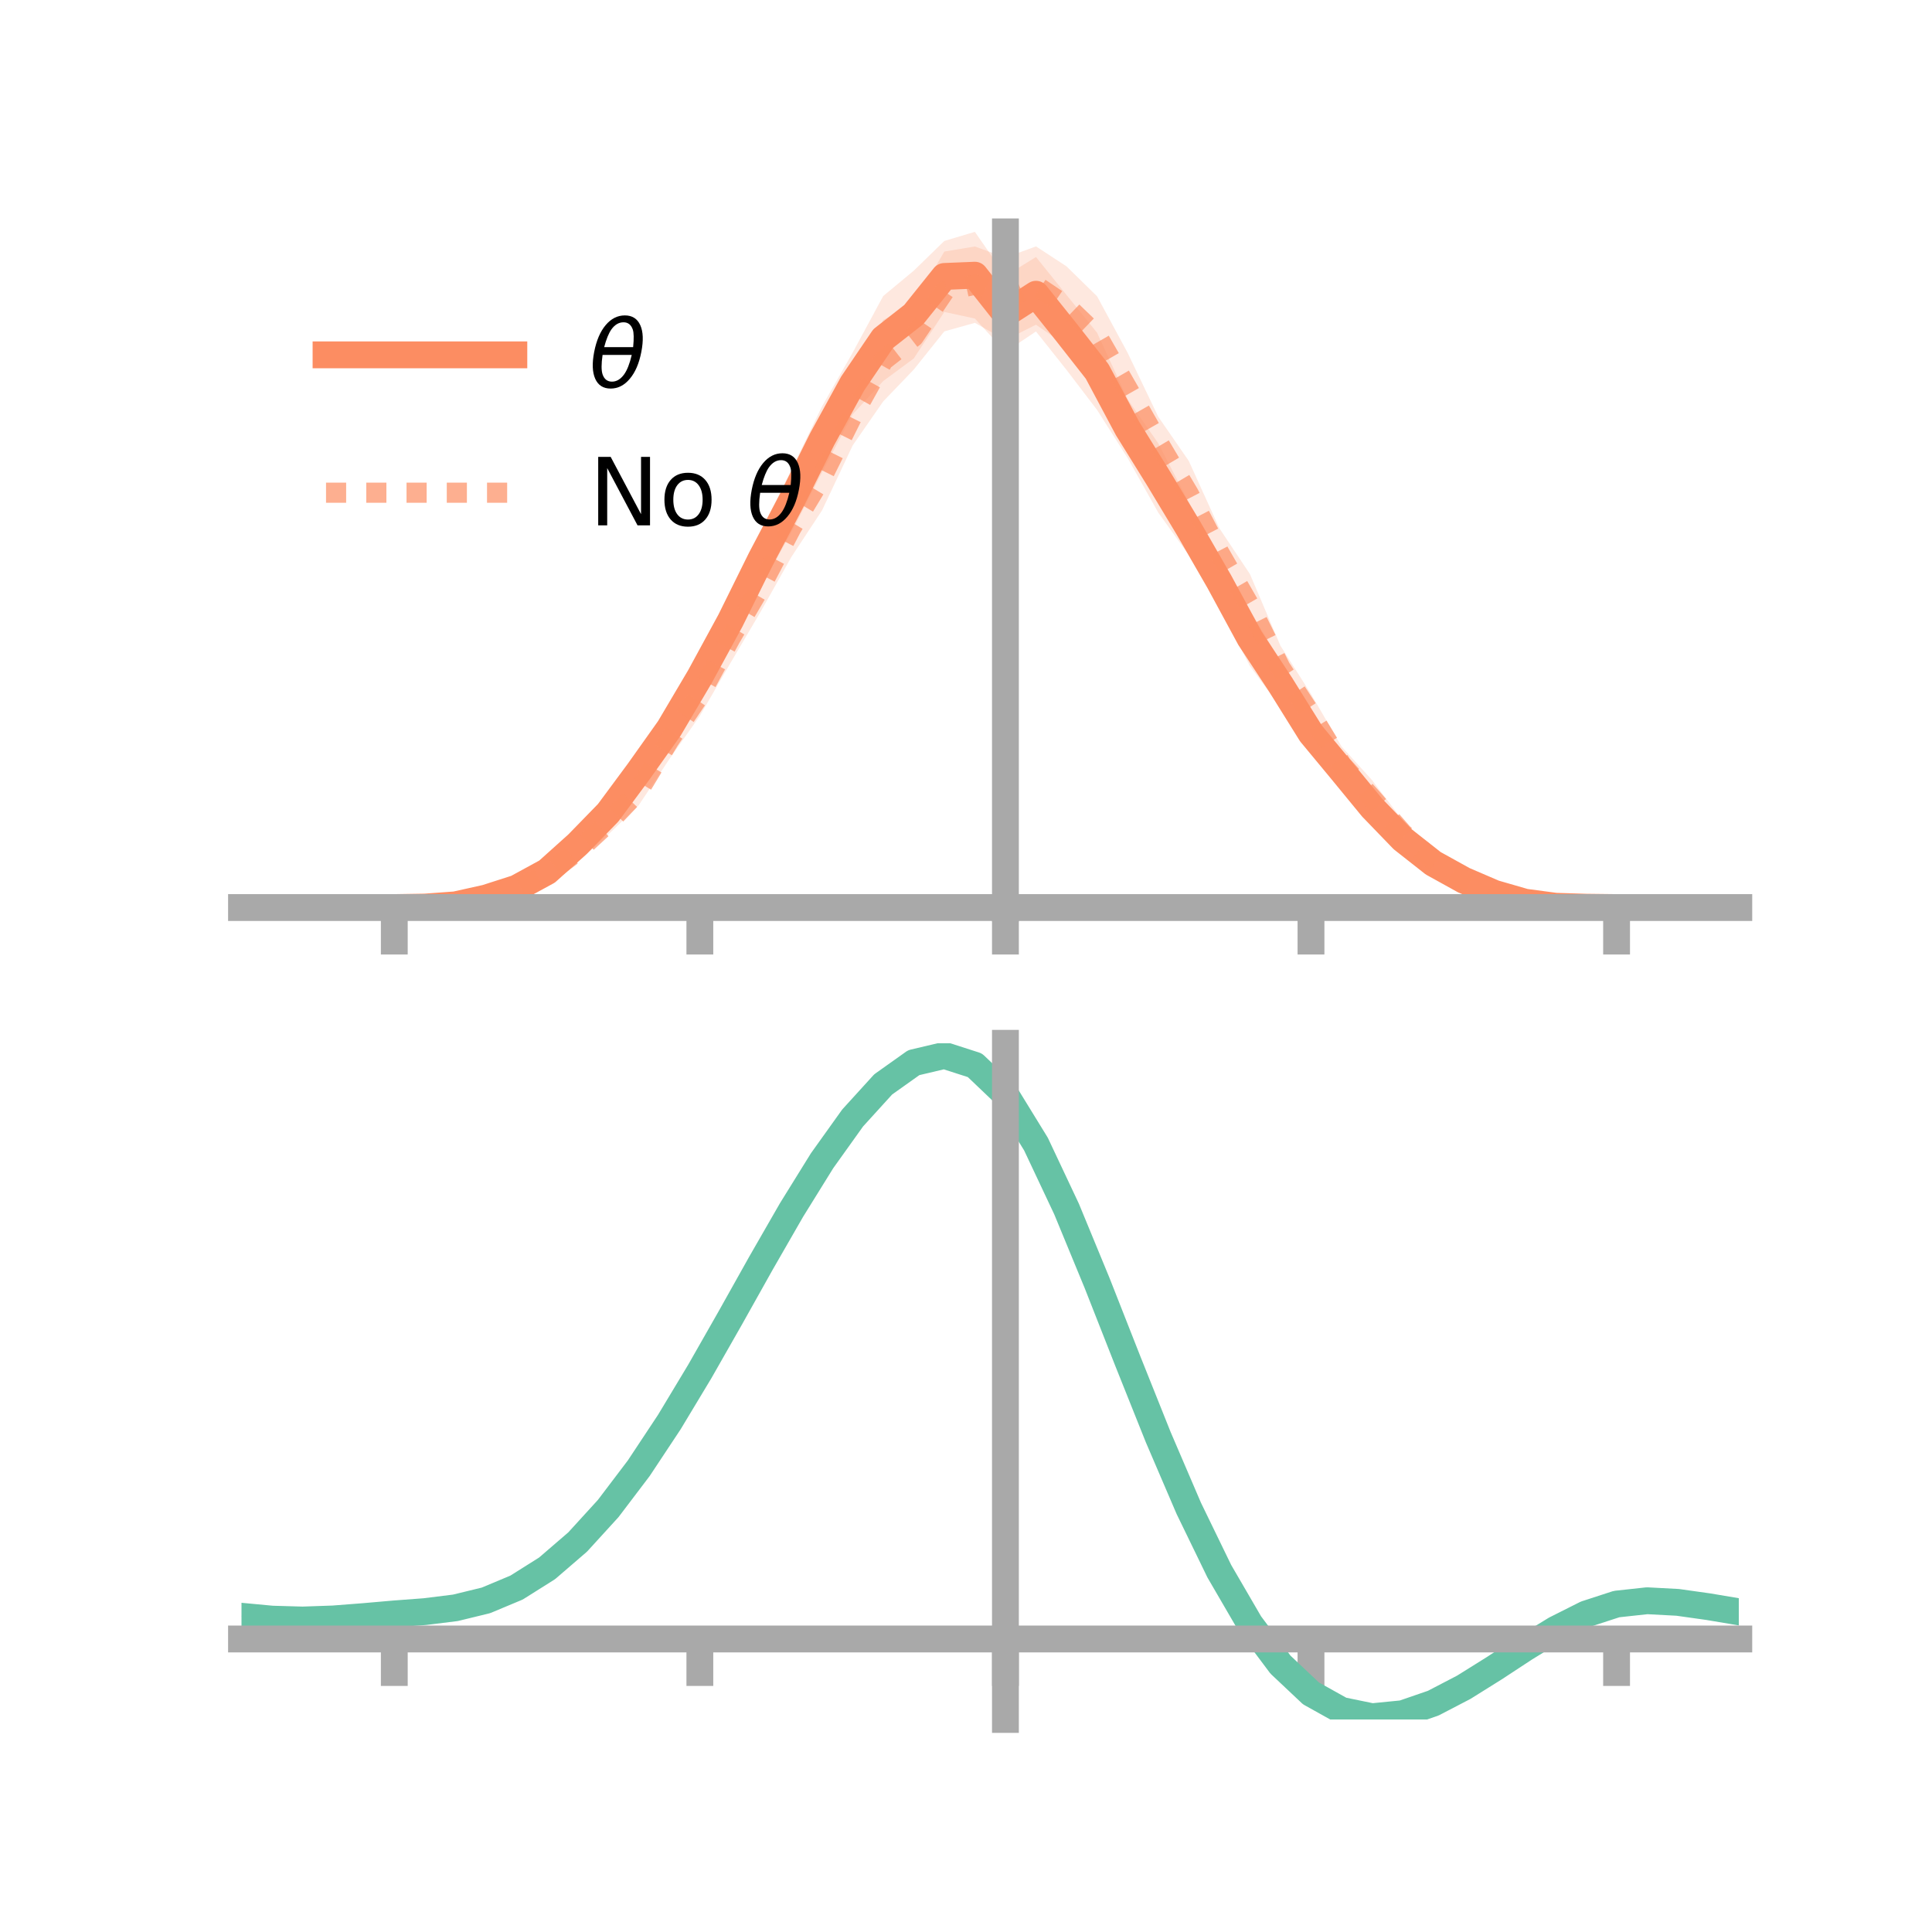 <?xml version="1.0" encoding="utf-8" standalone="no"?>
<!DOCTYPE svg PUBLIC "-//W3C//DTD SVG 1.1//EN"
  "http://www.w3.org/Graphics/SVG/1.1/DTD/svg11.dtd">
<!-- Created with matplotlib (https://matplotlib.org/) -->
<svg height="144pt" version="1.1" viewBox="0 0 144 144" width="144pt" xmlns="http://www.w3.org/2000/svg" xmlns:xlink="http://www.w3.org/1999/xlink">
 <defs>
  <style type="text/css">*{stroke-linecap:butt;stroke-linejoin:round;}</style>
 </defs>
 <g id="figure_1">
  <g id="patch_1">
   <path d="M 0 144 
L 144 144 
L 144 0 
L 0 0 
z
" style="fill:none;"/>
  </g>
  <g id="axes_1">
   <g id="patch_2">
    <path d="M 18 67.68 
L 129.6 67.68 
L 129.6 17.28 
L 18 17.28 
z
" style="fill:none;"/>
   </g>
   <g id="PolyCollection_1">
    <path clip-path="url(#p4561289956)" d="M 18 67.645 
L 18 67.645 
L 20.278 67.645 
L 22.555 67.645 
L 24.833 67.645 
L 27.11 67.645 
L 29.388 67.643 
L 31.665 67.555 
L 33.943 67.303 
L 36.22 66.7 
L 38.498 65.833 
L 40.776 64.327 
L 43.053 62.058 
L 45.331 59.59 
L 47.608 56.354 
L 49.886 52.806 
L 52.163 48.549 
L 54.441 44.188 
L 56.718 39.592 
L 58.996 34.987 
L 61.273 30.286 
L 63.551 26.287 
L 65.829 22.065 
L 68.106 20.175 
L 70.384 17.959 
L 72.661 17.28 
L 74.939 20.563 
L 77.216 19.156 
L 79.494 21.984 
L 81.771 24.802 
L 84.049 29.761 
L 86.327 33.04 
L 88.604 37.43 
L 90.882 41.483 
L 93.159 45.48 
L 95.437 49.313 
L 97.714 53.188 
L 99.992 56.149 
L 102.269 58.955 
L 104.547 61.689 
L 106.824 63.616 
L 109.102 65.03 
L 111.38 66.177 
L 113.657 66.984 
L 115.935 67.437 
L 118.212 67.556 
L 120.49 67.645 
L 122.767 67.645 
L 125.045 67.645 
L 127.322 67.645 
L 129.6 67.645 
L 129.6 67.645 
L 129.6 67.645 
L 127.322 67.645 
L 125.045 67.645 
L 122.767 67.645 
L 120.49 67.645 
L 118.212 67.68 
L 115.935 67.654 
L 113.657 67.5 
L 111.38 66.991 
L 109.102 66.179 
L 106.824 65.071 
L 104.547 63.416 
L 102.269 61.43 
L 99.992 58.689 
L 97.714 56.152 
L 95.437 52.718 
L 93.159 49.639 
L 90.882 45.231 
L 88.604 41.371 
L 86.327 38.201 
L 84.049 34.139 
L 81.771 30.555 
L 79.494 27.572 
L 77.216 24.705 
L 74.939 26.23 
L 72.661 23.741 
L 70.384 23.25 
L 68.106 26.718 
L 65.829 28.401 
L 63.551 30.888 
L 61.273 35.197 
L 58.996 39.66 
L 56.718 43.713 
L 54.441 48.325 
L 52.163 52.335 
L 49.886 55.78 
L 47.608 58.648 
L 45.331 61.563 
L 43.053 63.774 
L 40.776 65.598 
L 38.498 66.576 
L 36.22 67.171 
L 33.943 67.58 
L 31.665 67.66 
L 29.388 67.647 
L 27.11 67.645 
L 24.833 67.645 
L 22.555 67.645 
L 20.278 67.645 
L 18 67.645 
z
" style="fill:#fc8d62;fill-opacity:0.2;"/>
   </g>
   <g id="PolyCollection_2">
    <path clip-path="url(#p4561289956)" d="M 18 67.645 
L 18 67.645 
L 20.278 67.645 
L 22.555 67.645 
L 24.833 67.645 
L 27.11 67.645 
L 29.388 67.645 
L 31.665 67.545 
L 33.943 67.278 
L 36.22 66.766 
L 38.498 65.878 
L 40.776 64.512 
L 43.053 62.583 
L 45.331 60.447 
L 47.608 57.843 
L 49.886 53.734 
L 52.163 50.232 
L 54.441 45.728 
L 56.718 41.829 
L 58.996 37.176 
L 61.273 33.075 
L 63.551 28.772 
L 65.829 23.844 
L 68.106 22.671 
L 70.384 18.75 
L 72.661 18.371 
L 74.939 19.199 
L 77.216 18.363 
L 79.494 19.856 
L 81.771 22.086 
L 84.049 26.301 
L 86.327 31.058 
L 88.604 34.355 
L 90.882 39.373 
L 93.159 42.782 
L 95.437 48.127 
L 97.714 51.726 
L 99.992 55.642 
L 102.269 58.151 
L 104.547 61.148 
L 106.824 63.385 
L 109.102 65.128 
L 111.38 66.367 
L 113.657 66.931 
L 115.935 67.428 
L 118.212 67.621 
L 120.49 67.645 
L 122.767 67.645 
L 125.045 67.645 
L 127.322 67.645 
L 129.6 67.645 
L 129.6 67.645 
L 129.6 67.645 
L 127.322 67.645 
L 125.045 67.645 
L 122.767 67.645 
L 120.49 67.645 
L 118.212 67.666 
L 115.935 67.649 
L 113.657 67.454 
L 111.38 66.968 
L 109.102 66.143 
L 106.824 64.902 
L 104.547 63.074 
L 102.269 60.854 
L 99.992 58.339 
L 97.714 54.772 
L 95.437 51.407 
L 93.159 47.531 
L 90.882 43.015 
L 88.604 39.26 
L 86.327 34.873 
L 84.049 31.632 
L 81.771 27.942 
L 79.494 25.782 
L 77.216 24.202 
L 74.939 25.348 
L 72.661 24.064 
L 70.384 24.699 
L 68.106 27.548 
L 65.829 29.92 
L 63.551 33.203 
L 61.273 38.038 
L 58.996 41.494 
L 56.718 45.55 
L 54.441 49.421 
L 52.163 53.355 
L 49.886 56.586 
L 47.608 60.018 
L 45.331 62.203 
L 43.053 64.26 
L 40.776 65.816 
L 38.498 66.664 
L 36.22 67.303 
L 33.943 67.574 
L 31.665 67.652 
L 29.388 67.646 
L 27.11 67.645 
L 24.833 67.645 
L 22.555 67.645 
L 20.278 67.645 
L 18 67.645 
z
" style="fill:#fc8d62;fill-opacity:0.2;"/>
   </g>
   <g id="matplotlib.axis_1">
    <g id="xtick_1">
     <g id="line2d_1">
      <defs>
       <path d="M 0 0 
L 0 3.5 
" id="md5e29445c5" style="stroke:#a9a9a9;stroke-width:2;"/>
      </defs>
      <g>
       <use style="fill:#a9a9a9;stroke:#a9a9a9;stroke-width:2;" x="29.388" xlink:href="#md5e29445c5" y="67.645"/>
      </g>
     </g>
    </g>
    <g id="xtick_2">
     <g id="line2d_2">
      <g>
       <use style="fill:#a9a9a9;stroke:#a9a9a9;stroke-width:2;" x="52.163" xlink:href="#md5e29445c5" y="67.645"/>
      </g>
     </g>
    </g>
    <g id="xtick_3">
     <g id="line2d_3">
      <g>
       <use style="fill:#a9a9a9;stroke:#a9a9a9;stroke-width:2;" x="74.939" xlink:href="#md5e29445c5" y="67.645"/>
      </g>
     </g>
    </g>
    <g id="xtick_4">
     <g id="line2d_4">
      <g>
       <use style="fill:#a9a9a9;stroke:#a9a9a9;stroke-width:2;" x="97.714" xlink:href="#md5e29445c5" y="67.645"/>
      </g>
     </g>
    </g>
    <g id="xtick_5">
     <g id="line2d_5">
      <g>
       <use style="fill:#a9a9a9;stroke:#a9a9a9;stroke-width:2;" x="120.49" xlink:href="#md5e29445c5" y="67.645"/>
      </g>
     </g>
    </g>
   </g>
   <g id="matplotlib.axis_2"/>
   <g id="line2d_6">
    <path clip-path="url(#p4561289956)" d="M 18 67.645 
L 20.278 67.645 
L 22.555 67.645 
L 24.833 67.645 
L 27.11 67.645 
L 29.388 67.645 
L 31.665 67.608 
L 33.943 67.442 
L 36.22 66.936 
L 38.498 66.205 
L 40.776 64.962 
L 43.053 62.916 
L 45.331 60.577 
L 47.608 57.501 
L 49.886 54.293 
L 52.163 50.442 
L 54.441 46.257 
L 56.718 41.652 
L 58.996 37.323 
L 61.273 32.741 
L 63.551 28.588 
L 65.829 25.233 
L 68.106 23.447 
L 70.384 20.605 
L 72.661 20.511 
L 74.939 23.396 
L 77.216 21.931 
L 79.494 24.778 
L 81.771 27.679 
L 84.049 31.95 
L 86.327 35.62 
L 88.604 39.401 
L 90.882 43.357 
L 93.159 47.559 
L 95.437 51.016 
L 97.714 54.67 
L 99.992 57.419 
L 102.269 60.193 
L 104.547 62.552 
L 106.824 64.344 
L 109.102 65.605 
L 111.38 66.584 
L 113.657 67.242 
L 115.935 67.546 
L 118.212 67.618 
L 120.49 67.645 
L 122.767 67.645 
L 125.045 67.645 
L 127.322 67.645 
L 129.6 67.645 
" style="fill:none;stroke:#fc8d62;stroke-linecap:square;stroke-width:2;"/>
   </g>
   <g id="line2d_7">
    <path clip-path="url(#p4561289956)" d="M 18 67.645 
L 20.278 67.645 
L 22.555 67.645 
L 24.833 67.645 
L 27.11 67.645 
L 29.388 67.645 
L 31.665 67.599 
L 33.943 67.426 
L 36.22 67.034 
L 38.498 66.271 
L 40.776 65.164 
L 43.053 63.422 
L 45.331 61.325 
L 47.608 58.93 
L 49.886 55.16 
L 52.163 51.793 
L 54.441 47.575 
L 56.718 43.689 
L 58.996 39.335 
L 61.273 35.557 
L 63.551 30.987 
L 65.829 26.882 
L 68.106 25.11 
L 70.384 21.725 
L 72.661 21.217 
L 74.939 22.273 
L 77.216 21.282 
L 79.494 22.819 
L 81.771 25.014 
L 84.049 28.967 
L 86.327 32.966 
L 88.604 36.808 
L 90.882 41.194 
L 93.159 45.157 
L 95.437 49.767 
L 97.714 53.249 
L 99.992 56.991 
L 102.269 59.503 
L 104.547 62.111 
L 106.824 64.144 
L 109.102 65.635 
L 111.38 66.667 
L 113.657 67.193 
L 115.935 67.538 
L 118.212 67.643 
L 120.49 67.645 
L 122.767 67.645 
L 125.045 67.645 
L 127.322 67.645 
L 129.6 67.645 
" style="fill:none;stroke:#fc8d62;stroke-dasharray:1.5,1.5;stroke-dashoffset:0;stroke-opacity:0.7;stroke-width:1.5;"/>
   </g>
   <g id="patch_3">
    <path d="M 74.939 67.68 
L 74.939 17.28 
" style="fill:none;stroke:#a9a9a9;stroke-linecap:square;stroke-linejoin:miter;stroke-width:2;"/>
   </g>
   <g id="patch_4">
    <path d="M 129.6 67.68 
L 129.6 17.28 
" style="fill:none;"/>
   </g>
   <g id="patch_5">
    <path d="M 18 67.645 
L 129.6 67.645 
" style="fill:none;stroke:#a9a9a9;stroke-linecap:square;stroke-linejoin:miter;stroke-width:2;"/>
   </g>
   <g id="patch_6">
    <path d="M 18 17.28 
L 129.6 17.28 
" style="fill:none;"/>
   </g>
   <g id="legend_1">
    <g id="line2d_8">
     <path d="M 24.3 26.449 
L 38.3 26.449 
" style="fill:none;stroke:#fc8d62;stroke-linecap:square;stroke-width:2;"/>
    </g>
    <g id="line2d_9"/>
    <g id="text_1">
     <!-- $\theta$ -->
     <g transform="translate(43.9 28.899)scale(0.07 -0.07)">
      <defs>
       <path d="M 45.516 34.672 
L 14.453 34.672 
Q 12.359 20.062 14.5 13.875 
Q 17.188 6.25 24.469 6.25 
Q 31.781 6.25 37.359 13.922 
Q 42.234 20.656 45.516 34.672 
z
M 47.016 42.969 
Q 48.344 56.844 46.625 61.719 
Q 43.953 69.438 36.766 69.438 
Q 29.297 69.438 23.828 61.812 
Q 19.531 55.672 16.156 42.969 
z
M 38.188 76.766 
Q 49.906 76.766 54.594 66.406 
Q 59.281 56.109 55.719 37.844 
Q 52.203 19.625 43.453 9.281 
Q 34.766 -1.125 23.047 -1.125 
Q 11.281 -1.125 6.641 9.281 
Q 2 19.625 5.516 37.844 
Q 9.078 56.109 17.719 66.406 
Q 26.422 76.766 38.188 76.766 
z
" id="DejaVuSans-Oblique-952"/>
      </defs>
      <use transform="translate(0 0.234)" xlink:href="#DejaVuSans-Oblique-952"/>
     </g>
    </g>
    <g id="line2d_10">
     <path d="M 24.3 36.724 
L 38.3 36.724 
" style="fill:none;stroke:#fc8d62;stroke-dasharray:1.5,1.5;stroke-dashoffset:0;stroke-opacity:0.7;stroke-width:1.5;"/>
    </g>
    <g id="line2d_11"/>
    <g id="text_2">
     <!-- No $\theta$ -->
     <g transform="translate(43.9 39.174)scale(0.07 -0.07)">
      <defs>
       <path d="M 9.812 72.906 
L 23.094 72.906 
L 55.422 11.922 
L 55.422 72.906 
L 64.984 72.906 
L 64.984 0 
L 51.703 0 
L 19.391 60.984 
L 19.391 0 
L 9.812 0 
z
" id="DejaVuSans-78"/>
       <path d="M 30.609 48.391 
Q 23.391 48.391 19.188 42.75 
Q 14.984 37.109 14.984 27.297 
Q 14.984 17.484 19.156 11.844 
Q 23.344 6.203 30.609 6.203 
Q 37.797 6.203 41.984 11.859 
Q 46.188 17.531 46.188 27.297 
Q 46.188 37.016 41.984 42.703 
Q 37.797 48.391 30.609 48.391 
z
M 30.609 56 
Q 42.328 56 49.016 48.375 
Q 55.719 40.766 55.719 27.297 
Q 55.719 13.875 49.016 6.219 
Q 42.328 -1.422 30.609 -1.422 
Q 18.844 -1.422 12.172 6.219 
Q 5.516 13.875 5.516 27.297 
Q 5.516 40.766 12.172 48.375 
Q 18.844 56 30.609 56 
z
" id="DejaVuSans-111"/>
       <path id="DejaVuSans-32"/>
      </defs>
      <use transform="translate(0 0.234)" xlink:href="#DejaVuSans-78"/>
      <use transform="translate(74.805 0.234)" xlink:href="#DejaVuSans-111"/>
      <use transform="translate(135.986 0.234)" xlink:href="#DejaVuSans-32"/>
      <use transform="translate(167.773 0.234)" xlink:href="#DejaVuSans-Oblique-952"/>
     </g>
    </g>
   </g>
  </g>
  <g id="axes_2">
   <g id="patch_7">
    <path d="M 18 128.16 
L 129.6 128.16 
L 129.6 77.76 
L 18 77.76 
z
" style="fill:none;"/>
   </g>
   <g id="PolyCollection_3">
    <path clip-path="url(#p6ffbd2456e)" d="M 18 120.506 
L 18 120.428 
L 20.278 120.651 
L 22.555 120.716 
L 24.833 120.631 
L 27.11 120.445 
L 29.388 120.239 
L 31.665 120.061 
L 33.943 119.774 
L 36.22 119.213 
L 38.498 118.252 
L 40.776 116.798 
L 43.053 114.8 
L 45.331 112.249 
L 47.608 109.18 
L 49.886 105.659 
L 52.163 101.789 
L 54.441 97.7 
L 56.718 93.545 
L 58.996 89.499 
L 61.273 85.752 
L 63.551 82.502 
L 65.829 79.953 
L 68.106 78.306 
L 70.384 77.76 
L 72.661 78.505 
L 74.939 80.709 
L 77.216 84.465 
L 79.494 89.367 
L 81.771 94.965 
L 84.049 100.837 
L 86.327 106.618 
L 88.604 112.007 
L 90.882 116.769 
L 93.159 120.74 
L 95.437 123.825 
L 97.714 125.994 
L 99.992 127.276 
L 102.269 127.75 
L 104.547 127.531 
L 106.824 126.76 
L 109.102 125.592 
L 111.38 124.191 
L 113.657 122.722 
L 115.935 121.344 
L 118.212 120.211 
L 120.49 119.474 
L 122.767 119.23 
L 125.045 119.356 
L 127.322 119.688 
L 129.6 120.082 
L 129.6 120.186 
L 129.6 120.186 
L 127.322 119.817 
L 125.045 119.505 
L 122.767 119.391 
L 120.49 119.641 
L 118.212 120.386 
L 115.935 121.543 
L 113.657 122.962 
L 111.38 124.48 
L 109.102 125.927 
L 106.824 127.131 
L 104.547 127.927 
L 102.269 128.16 
L 99.992 127.698 
L 97.714 126.437 
L 95.437 124.315 
L 93.159 121.312 
L 90.882 117.457 
L 88.604 112.839 
L 86.327 107.613 
L 84.049 102.001 
L 81.771 96.296 
L 79.494 90.853 
L 77.216 86.084 
L 74.939 82.431 
L 72.661 80.292 
L 70.384 79.573 
L 68.106 80.103 
L 65.829 81.694 
L 63.551 84.151 
L 61.273 87.277 
L 58.996 90.874 
L 56.718 94.751 
L 54.441 98.726 
L 52.163 102.635 
L 49.886 106.33 
L 47.608 109.691 
L 45.331 112.624 
L 43.053 115.068 
L 40.776 116.995 
L 38.498 118.409 
L 36.22 119.352 
L 33.943 119.903 
L 31.665 120.18 
L 29.388 120.346 
L 27.11 120.537 
L 24.833 120.704 
L 22.555 120.775 
L 20.278 120.711 
L 18 120.506 
z
" style="fill:#66c2a5;fill-opacity:0.2;"/>
   </g>
   <g id="matplotlib.axis_3">
    <g id="xtick_6">
     <g id="line2d_12">
      <g>
       <use style="fill:#a9a9a9;stroke:#a9a9a9;stroke-width:2;" x="29.388" xlink:href="#md5e29445c5" y="122.159"/>
      </g>
     </g>
    </g>
    <g id="xtick_7">
     <g id="line2d_13">
      <g>
       <use style="fill:#a9a9a9;stroke:#a9a9a9;stroke-width:2;" x="52.163" xlink:href="#md5e29445c5" y="122.159"/>
      </g>
     </g>
    </g>
    <g id="xtick_8">
     <g id="line2d_14">
      <g>
       <use style="fill:#a9a9a9;stroke:#a9a9a9;stroke-width:2;" x="74.939" xlink:href="#md5e29445c5" y="122.159"/>
      </g>
     </g>
    </g>
    <g id="xtick_9">
     <g id="line2d_15">
      <g>
       <use style="fill:#a9a9a9;stroke:#a9a9a9;stroke-width:2;" x="97.714" xlink:href="#md5e29445c5" y="122.159"/>
      </g>
     </g>
    </g>
    <g id="xtick_10">
     <g id="line2d_16">
      <g>
       <use style="fill:#a9a9a9;stroke:#a9a9a9;stroke-width:2;" x="120.49" xlink:href="#md5e29445c5" y="122.159"/>
      </g>
     </g>
    </g>
   </g>
   <g id="matplotlib.axis_4"/>
   <g id="line2d_17">
    <path clip-path="url(#p6ffbd2456e)" d="M 18 120.467 
L 20.278 120.681 
L 22.555 120.746 
L 24.833 120.667 
L 27.11 120.491 
L 29.388 120.292 
L 31.665 120.121 
L 33.943 119.838 
L 36.22 119.283 
L 38.498 118.33 
L 40.776 116.896 
L 43.053 114.934 
L 45.331 112.437 
L 47.608 109.435 
L 49.886 105.995 
L 52.163 102.212 
L 54.441 98.213 
L 56.718 94.148 
L 58.996 90.186 
L 61.273 86.514 
L 63.551 83.327 
L 65.829 80.823 
L 68.106 79.205 
L 70.384 78.666 
L 72.661 79.398 
L 74.939 81.57 
L 77.216 85.274 
L 79.494 90.11 
L 81.771 95.63 
L 84.049 101.419 
L 86.327 107.116 
L 88.604 112.423 
L 90.882 117.113 
L 93.159 121.026 
L 95.437 124.07 
L 97.714 126.216 
L 99.992 127.487 
L 102.269 127.955 
L 104.547 127.729 
L 106.824 126.945 
L 109.102 125.759 
L 111.38 124.336 
L 113.657 122.842 
L 115.935 121.444 
L 118.212 120.299 
L 120.49 119.558 
L 122.767 119.31 
L 125.045 119.431 
L 127.322 119.752 
L 129.6 120.134 
" style="fill:none;stroke:#66c2a5;stroke-linecap:square;stroke-width:2;"/>
   </g>
   <g id="patch_8">
    <path d="M 74.939 128.16 
L 74.939 77.76 
" style="fill:none;stroke:#a9a9a9;stroke-linecap:square;stroke-linejoin:miter;stroke-width:2;"/>
   </g>
   <g id="patch_9">
    <path d="M 129.6 128.16 
L 129.6 77.76 
" style="fill:none;"/>
   </g>
   <g id="patch_10">
    <path d="M 18 122.159 
L 129.6 122.159 
" style="fill:none;stroke:#a9a9a9;stroke-linecap:square;stroke-linejoin:miter;stroke-width:2;"/>
   </g>
   <g id="patch_11">
    <path d="M 18 77.76 
L 129.6 77.76 
" style="fill:none;"/>
   </g>
  </g>
 </g>
 <defs>
  <clipPath id="p4561289956">
   <rect height="50.4" width="111.6" x="18" y="17.28"/>
  </clipPath>
  <clipPath id="p6ffbd2456e">
   <rect height="50.4" width="111.6" x="18" y="77.76"/>
  </clipPath>
 </defs>
</svg>
